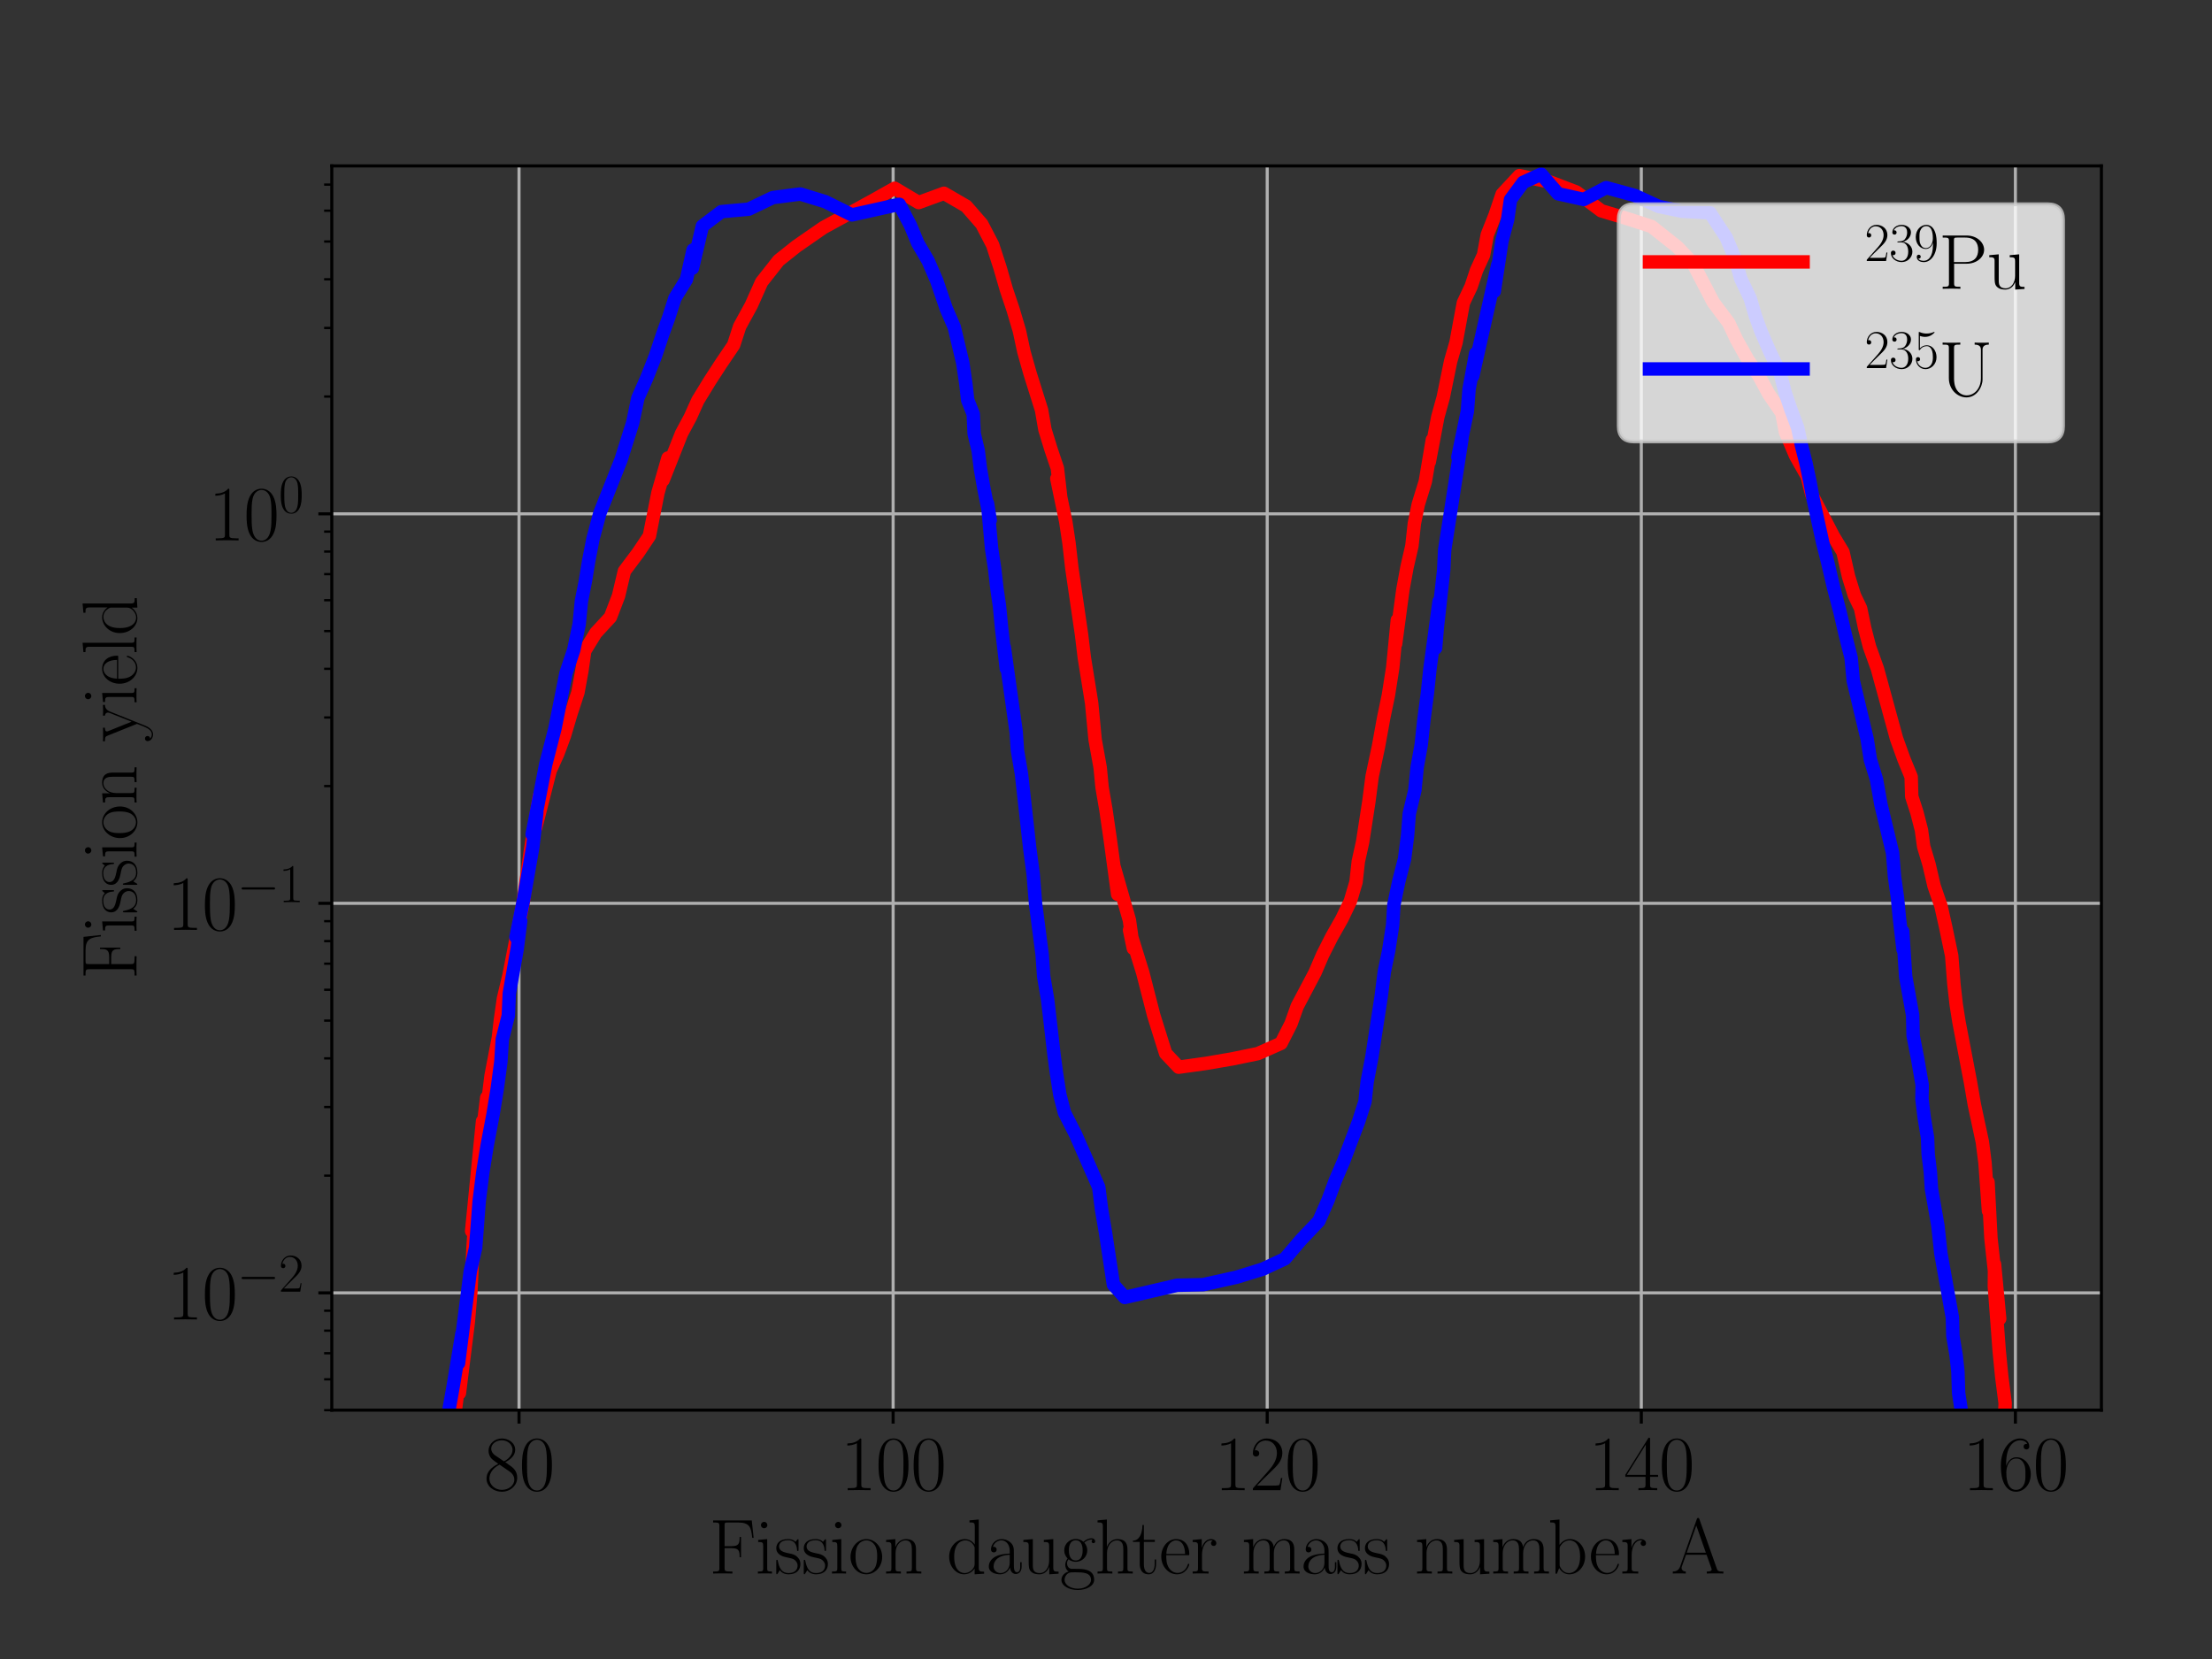 <?xml version="1.0" encoding="utf-8" standalone="no"?>
<!DOCTYPE svg PUBLIC "-//W3C//DTD SVG 1.1//EN"
  "http://www.w3.org/Graphics/SVG/1.1/DTD/svg11.dtd">
<svg xmlns:xlink="http://www.w3.org/1999/xlink" width="576pt" height="432pt" viewBox="0 0 576 432" xmlns="http://www.w3.org/2000/svg" version="1.1">
 <rect x="0" y="0" width="576" height="432" fill="#333333" stroke="none"/>
 <defs>
  <style type="text/css">*{stroke-linejoin: round; stroke-linecap: butt}</style>
 </defs>
 <g id="figure_1">
  <g id="patch_1">
   <path d="M 0 432 
L 576 432 
L 576 0 
L 0 0 
L 0 432 
z
" style="fill: none"/>
  </g>
  <g id="axes_1">
   <g id="patch_2">
    <path d="M 86.4 367.2 
L 547.2 367.2 
L 547.2 43.2 
L 86.4 43.2 
L 86.4 367.2 
z
" style="fill: none"/>
   </g>
   <g id="matplotlib.axis_1">
    <g id="xtick_1">
     <g id="line2d_1">
      <path d="M 135.152 367.2 
L 135.152 43.2 
" clip-path="url(#p79536ee803)" style="fill: none; stroke: #b0b0b0; stroke-width: 0.8; stroke-linecap: square"/>
     </g>
     <g id="line2d_2">
      <defs>
       <path id="m612ee3c505" d="M 0 0 
L 0 3.5 
" style="stroke: #000000; stroke-width: 0.8"/>
      </defs>
      <g>
       <use xlink:href="#m612ee3c505" x="135.152" y="367.2" style="stroke: #000000; stroke-width: 0.8"/>
      </g>
     </g>
     <g id="text_1">
      <!-- $\mathdefault{80}$ -->
      <g transform="translate(126.014 388.037)scale(0.2 -0.2)">
       <defs>
        <path id="CMR17-38" d="M 1741 2289 
C 2144 2494 2554 2803 2554 3298 
C 2554 3884 1990 4224 1472 4224 
C 890 4224 378 3800 378 3215 
C 378 3054 416 2777 666 2533 
C 730 2469 998 2276 1171 2154 
C 883 2006 211 1652 211 945 
C 211 282 838 -128 1459 -128 
C 2144 -128 2720 366 2720 1022 
C 2720 1607 2330 1877 2074 2051 
L 1741 2289 
z
M 902 2855 
C 851 2887 595 3086 595 3388 
C 595 3781 998 4076 1459 4076 
C 1965 4076 2336 3716 2336 3298 
C 2336 2700 1670 2359 1638 2359 
C 1632 2359 1626 2359 1574 2398 
L 902 2855 
z
M 2080 1536 
C 2176 1466 2483 1253 2483 861 
C 2483 385 2010 25 1472 25 
C 890 25 448 443 448 951 
C 448 1459 838 1884 1280 2083 
L 2080 1536 
z
" transform="scale(0.016)"/>
        <path id="CMR17-30" d="M 2688 2038 
C 2688 2430 2682 3099 2413 3613 
C 2176 4063 1798 4224 1466 4224 
C 1158 4224 768 4082 525 3620 
C 269 3137 243 2539 243 2038 
C 243 1671 250 1112 448 623 
C 723 -39 1216 -128 1466 -128 
C 1760 -128 2208 -7 2470 604 
C 2662 1048 2688 1568 2688 2038 
z
M 1466 -26 
C 1056 -26 813 328 723 816 
C 653 1196 653 1749 653 2109 
C 653 2604 653 3015 736 3407 
C 858 3954 1216 4121 1466 4121 
C 1728 4121 2067 3947 2189 3420 
C 2272 3054 2278 2623 2278 2109 
C 2278 1691 2278 1176 2202 797 
C 2067 96 1690 -26 1466 -26 
z
" transform="scale(0.016)"/>
       </defs>
       <use xlink:href="#CMR17-38" transform="scale(0.996)"/>
       <use xlink:href="#CMR17-30" transform="translate(45.69 0)scale(0.996)"/>
      </g>
     </g>
    </g>
    <g id="xtick_2">
     <g id="line2d_3">
      <path d="M 232.566 367.2 
L 232.566 43.2 
" clip-path="url(#p79536ee803)" style="fill: none; stroke: #b0b0b0; stroke-width: 0.8; stroke-linecap: square"/>
     </g>
     <g id="line2d_4">
      <g>
       <use xlink:href="#m612ee3c505" x="232.566" y="367.2" style="stroke: #000000; stroke-width: 0.8"/>
      </g>
     </g>
     <g id="text_2">
      <!-- $\mathdefault{100}$ -->
      <g transform="translate(218.859 388.037)scale(0.2 -0.2)">
       <defs>
        <path id="CMR17-31" d="M 1702 4083 
C 1702 4217 1696 4224 1606 4224 
C 1357 3927 979 3833 621 3820 
C 602 3820 570 3820 563 3808 
C 557 3795 557 3782 557 3648 
C 755 3648 1088 3686 1344 3839 
L 1344 467 
C 1344 243 1331 166 781 166 
L 589 166 
L 589 0 
C 896 6 1216 12 1523 12 
C 1830 12 2150 6 2458 0 
L 2458 166 
L 2266 166 
C 1715 166 1702 236 1702 467 
L 1702 4083 
z
" transform="scale(0.016)"/>
       </defs>
       <use xlink:href="#CMR17-31" transform="scale(0.996)"/>
       <use xlink:href="#CMR17-30" transform="translate(45.69 0)scale(0.996)"/>
       <use xlink:href="#CMR17-30" transform="translate(91.381 0)scale(0.996)"/>
      </g>
     </g>
    </g>
    <g id="xtick_3">
     <g id="line2d_5">
      <path d="M 329.98 367.2 
L 329.98 43.2 
" clip-path="url(#p79536ee803)" style="fill: none; stroke: #b0b0b0; stroke-width: 0.8; stroke-linecap: square"/>
     </g>
     <g id="line2d_6">
      <g>
       <use xlink:href="#m612ee3c505" x="329.98" y="367.2" style="stroke: #000000; stroke-width: 0.8"/>
      </g>
     </g>
     <g id="text_3">
      <!-- $\mathdefault{120}$ -->
      <g transform="translate(316.273 388.037)scale(0.2 -0.2)">
       <defs>
        <path id="CMR17-32" d="M 2669 990 
L 2554 990 
C 2490 537 2438 460 2413 422 
C 2381 371 1920 371 1830 371 
L 602 371 
C 832 620 1280 1073 1824 1596 
C 2214 1966 2669 2400 2669 3033 
C 2669 3788 2067 4224 1395 4224 
C 691 4224 262 3603 262 3027 
C 262 2777 448 2745 525 2745 
C 589 2745 781 2783 781 3007 
C 781 3206 614 3264 525 3264 
C 486 3264 448 3257 422 3244 
C 544 3788 915 4057 1306 4057 
C 1862 4057 2227 3616 2227 3033 
C 2227 2477 1901 1998 1536 1583 
L 262 147 
L 262 0 
L 2515 0 
L 2669 990 
z
" transform="scale(0.016)"/>
       </defs>
       <use xlink:href="#CMR17-31" transform="scale(0.996)"/>
       <use xlink:href="#CMR17-32" transform="translate(45.69 0)scale(0.996)"/>
       <use xlink:href="#CMR17-30" transform="translate(91.381 0)scale(0.996)"/>
      </g>
     </g>
    </g>
    <g id="xtick_4">
     <g id="line2d_7">
      <path d="M 427.394 367.2 
L 427.394 43.2 
" clip-path="url(#p79536ee803)" style="fill: none; stroke: #b0b0b0; stroke-width: 0.8; stroke-linecap: square"/>
     </g>
     <g id="line2d_8">
      <g>
       <use xlink:href="#m612ee3c505" x="427.394" y="367.2" style="stroke: #000000; stroke-width: 0.8"/>
      </g>
     </g>
     <g id="text_4">
      <!-- $\mathdefault{140}$ -->
      <g transform="translate(413.687 388.037)scale(0.2 -0.2)">
       <defs>
        <path id="CMR17-34" d="M 2150 4147 
C 2150 4281 2144 4288 2029 4288 
L 128 1254 
L 128 1088 
L 1779 1088 
L 1779 460 
C 1779 230 1766 166 1318 166 
L 1197 166 
L 1197 0 
C 1402 12 1747 12 1965 12 
C 2182 12 2528 12 2733 0 
L 2733 166 
L 2611 166 
C 2163 166 2150 230 2150 460 
L 2150 1088 
L 2803 1088 
L 2803 1254 
L 2150 1254 
L 2150 4147 
z
M 1798 3723 
L 1798 1254 
L 256 1254 
L 1798 3723 
z
" transform="scale(0.016)"/>
       </defs>
       <use xlink:href="#CMR17-31" transform="scale(0.996)"/>
       <use xlink:href="#CMR17-34" transform="translate(45.69 0)scale(0.996)"/>
       <use xlink:href="#CMR17-30" transform="translate(91.381 0)scale(0.996)"/>
      </g>
     </g>
    </g>
    <g id="xtick_5">
     <g id="line2d_9">
      <path d="M 524.808 367.2 
L 524.808 43.2 
" clip-path="url(#p79536ee803)" style="fill: none; stroke: #b0b0b0; stroke-width: 0.8; stroke-linecap: square"/>
     </g>
     <g id="line2d_10">
      <g>
       <use xlink:href="#m612ee3c505" x="524.808" y="367.2" style="stroke: #000000; stroke-width: 0.8"/>
      </g>
     </g>
     <g id="text_5">
      <!-- $\mathdefault{160}$ -->
      <g transform="translate(511.101 388.037)scale(0.2 -0.2)">
       <defs>
        <path id="CMR17-36" d="M 678 2198 
C 678 3712 1395 4076 1811 4076 
C 1946 4076 2272 4049 2400 3782 
C 2298 3782 2106 3782 2106 3558 
C 2106 3385 2246 3328 2336 3328 
C 2394 3328 2566 3353 2566 3571 
C 2566 3987 2246 4224 1805 4224 
C 1043 4224 243 3411 243 2011 
C 243 257 966 -128 1478 -128 
C 2099 -128 2688 431 2688 1295 
C 2688 2101 2170 2688 1517 2688 
C 1126 2688 838 2430 678 1979 
L 678 2198 
z
M 1478 25 
C 691 25 691 1212 691 1450 
C 691 1914 909 2585 1504 2585 
C 1613 2585 1926 2585 2138 2140 
C 2253 1889 2253 1624 2253 1302 
C 2253 954 2253 696 2118 438 
C 1978 173 1773 25 1478 25 
z
" transform="scale(0.016)"/>
       </defs>
       <use xlink:href="#CMR17-31" transform="scale(0.996)"/>
       <use xlink:href="#CMR17-36" transform="translate(45.69 0)scale(0.996)"/>
       <use xlink:href="#CMR17-30" transform="translate(91.381 0)scale(0.996)"/>
      </g>
     </g>
    </g>
    <g id="text_6">
     <!-- $\mathrm{Fission\ daughter\ mass\ number\ A}$ -->
     <g transform="translate(184.66 409.75)scale(0.2 -0.2)">
      <defs>
       <path id="CMR17-46" d="M 3482 4339 
L 326 4339 
L 326 4172 
C 768 4172 838 4172 838 3883 
L 838 450 
C 838 166 768 166 326 166 
L 326 0 
C 512 12 870 12 1069 12 
C 1331 12 1638 12 1901 0 
L 1901 166 
L 1760 166 
C 1274 166 1261 229 1261 456 
L 1261 2073 
L 1837 2073 
C 2432 2073 2490 1865 2490 1334 
L 2605 1334 
L 2605 2991 
L 2490 2991 
C 2490 2451 2432 2240 1837 2240 
L 1261 2240 
L 1261 3922 
C 1261 4140 1274 4172 1530 4172 
L 2355 4172 
C 3322 4172 3430 3774 3520 2920 
L 3635 2920 
L 3482 4339 
z
" transform="scale(0.016)"/>
       <path id="CMR17-69" d="M 992 3961 
C 992 4102 877 4224 730 4224 
C 589 4224 467 4108 467 3961 
C 467 3820 582 3699 730 3699 
C 870 3699 992 3814 992 3961 
z
M 243 2745 
L 243 2579 
C 602 2579 653 2540 653 2231 
L 653 443 
C 653 198 627 166 218 166 
L 218 0 
C 371 12 646 12 806 12 
C 960 12 1222 12 1370 0 
L 1370 166 
C 992 166 979 205 979 436 
L 979 2816 
L 243 2745 
z
" transform="scale(0.016)"/>
       <path id="CMR17-73" d="M 1978 2688 
C 1978 2803 1971 2809 1933 2809 
C 1907 2809 1901 2803 1824 2707 
C 1805 2681 1747 2617 1728 2592 
C 1523 2809 1235 2816 1126 2816 
C 416 2816 160 2444 160 2073 
C 160 1497 813 1363 998 1324 
C 1402 1241 1542 1216 1677 1100 
C 1760 1024 1901 883 1901 652 
C 1901 384 1747 38 1158 38 
C 602 38 403 460 288 1024 
C 269 1113 269 1120 218 1120 
C 166 1120 160 1113 160 985 
L 160 64 
C 160 -52 166 -58 205 -58 
C 237 -58 243 -52 275 0 
C 314 57 410 211 448 275 
C 576 102 800 -64 1158 -64 
C 1792 -64 2131 281 2131 780 
C 2131 1107 1958 1280 1875 1356 
C 1683 1555 1459 1600 1190 1651 
C 838 1728 390 1817 390 2208 
C 390 2374 480 2726 1126 2726 
C 1811 2726 1850 2086 1862 1881 
C 1869 1849 1901 1843 1920 1843 
C 1978 1843 1978 1862 1978 1971 
L 1978 2688 
z
" transform="scale(0.016)"/>
       <path id="CMR17-6f" d="M 2758 1356 
C 2758 2176 2163 2816 1466 2816 
C 768 2816 173 2176 173 1356 
C 173 550 768 -64 1466 -64 
C 2163 -64 2758 550 2758 1356 
z
M 1466 51 
C 1165 51 909 230 762 480 
C 602 768 582 1126 582 1408 
C 582 1676 595 2009 762 2297 
C 890 2508 1139 2713 1466 2713 
C 1754 2713 1997 2553 2150 2329 
C 2349 2028 2349 1606 2349 1408 
C 2349 1158 2336 774 2163 467 
C 1984 172 1709 51 1466 51 
z
" transform="scale(0.016)"/>
       <path id="CMR17-6e" d="M 2656 1954 
C 2656 2282 2592 2816 1837 2816 
C 1331 2816 1069 2424 973 2166 
L 966 2166 
L 966 2816 
L 211 2745 
L 211 2578 
C 589 2578 646 2540 646 2231 
L 646 443 
C 646 198 621 166 211 166 
L 211 0 
C 365 12 646 12 813 12 
C 979 12 1267 12 1421 0 
L 1421 166 
C 1011 166 986 192 986 443 
L 986 1678 
C 986 2269 1344 2713 1792 2713 
C 2266 2713 2317 2289 2317 1980 
L 2317 443 
C 2317 198 2291 166 1882 166 
L 1882 0 
C 2035 12 2317 12 2483 12 
C 2650 12 2938 12 3091 0 
L 3091 166 
C 2682 166 2656 192 2656 443 
L 2656 1954 
z
" transform="scale(0.016)"/>
       <path id="CMR17-64" d="M 1869 4345 
L 1869 4179 
C 2246 4179 2304 4141 2304 3843 
L 2304 2371 
C 2278 2403 2016 2816 1498 2816 
C 845 2816 211 2228 211 1376 
C 211 529 806 -64 1434 -64 
C 1978 -64 2259 361 2291 406 
L 2291 -64 
L 3066 -13 
L 3066 154 
C 2688 154 2630 193 2630 503 
L 2630 4416 
L 1869 4345 
z
M 2291 762 
C 2291 568 2176 393 2029 264 
C 1811 70 1594 38 1472 38 
C 1286 38 621 135 621 1369 
C 621 2636 1363 2713 1530 2713 
C 1824 2713 2061 2545 2208 2313 
C 2291 2177 2291 2157 2291 2041 
L 2291 762 
z
" transform="scale(0.016)"/>
       <path id="CMR17-61" d="M 2304 1656 
C 2304 2048 2304 2275 2035 2534 
C 1798 2751 1523 2816 1306 2816 
C 800 2816 435 2408 435 1977 
C 435 1740 627 1728 666 1728 
C 749 1728 896 1779 896 1958 
C 896 2118 774 2188 666 2188 
C 640 2188 608 2182 589 2176 
C 723 2594 1069 2713 1293 2713 
C 1613 2713 1965 2421 1965 1875 
L 1965 1632 
C 1587 1619 1133 1568 774 1373 
C 371 1147 256 822 256 576 
C 256 77 832 -64 1171 -64 
C 1523 -64 1850 135 1990 505 
C 2003 219 2182 -39 2464 -39 
C 2598 -39 2938 51 2938 563 
L 2938 926 
L 2822 926 
L 2822 557 
C 2822 161 2650 109 2566 109 
C 2304 109 2304 446 2304 732 
L 2304 1656 
z
M 1965 887 
C 1965 323 1568 38 1216 38 
C 896 38 646 278 646 576 
C 646 771 730 1114 1101 1322 
C 1408 1497 1760 1523 1965 1536 
L 1965 887 
z
" transform="scale(0.016)"/>
       <path id="CMR17-75" d="M 1882 2745 
L 1882 2579 
C 2259 2579 2317 2540 2317 2229 
L 2317 1053 
C 2317 510 2029 38 1555 38 
C 1030 38 986 355 986 691 
L 986 2816 
L 211 2745 
L 211 2579 
C 467 2579 640 2579 646 2320 
L 646 1079 
C 646 646 646 368 813 187 
C 896 103 1056 -64 1517 -64 
C 2061 -64 2272 400 2323 536 
L 2330 536 
L 2330 -64 
L 3091 -13 
L 3091 154 
C 2714 154 2656 193 2656 503 
L 2656 2816 
L 1882 2745 
z
" transform="scale(0.016)"/>
       <path id="CMR17-67" d="M 710 1165 
C 832 1068 1043 960 1299 960 
C 1805 960 2240 1359 2240 1895 
C 2240 2063 2189 2321 1997 2521 
C 2176 2713 2438 2777 2586 2777 
C 2611 2777 2650 2777 2682 2758 
C 2656 2751 2598 2726 2598 2623 
C 2598 2540 2656 2483 2739 2483 
C 2835 2483 2886 2547 2886 2630 
C 2886 2751 2790 2880 2586 2880 
C 2330 2880 2106 2758 1926 2591 
C 1734 2764 1504 2828 1299 2828 
C 794 2828 358 2431 358 1895 
C 358 1527 570 1294 634 1230 
C 442 1004 442 742 442 710 
C 442 544 506 300 723 166 
C 390 82 128 -184 128 -517 
C 128 -996 736 -1344 1466 -1344 
C 2170 -1344 2803 -1009 2803 -510 
C 2803 384 1856 384 1363 384 
C 1216 384 954 384 922 390 
C 723 422 589 601 589 825 
C 589 883 589 1024 710 1165 
z
M 1299 1068 
C 736 1068 736 1766 736 1895 
C 736 2024 736 2719 1299 2719 
C 1862 2719 1862 2024 1862 1895 
C 1862 1766 1862 1068 1299 1068 
z
M 1466 -1236 
C 826 -1236 384 -883 384 -517 
C 384 -311 493 -118 634 -11 
C 794 102 858 102 1293 102 
C 1818 102 2547 102 2547 -517 
C 2547 -883 2106 -1236 1466 -1236 
z
" transform="scale(0.016)"/>
       <path id="CMR17-68" d="M 2656 1954 
C 2656 2282 2592 2816 1837 2816 
C 1312 2816 1056 2392 979 2179 
L 973 2179 
L 973 4416 
L 211 4345 
L 211 4179 
C 589 4179 646 4141 646 3843 
L 646 443 
C 646 198 621 166 211 166 
L 211 0 
C 365 12 646 12 813 12 
C 979 12 1267 12 1421 0 
L 1421 166 
C 1011 166 986 192 986 443 
L 986 1678 
C 986 2269 1344 2713 1792 2713 
C 2266 2713 2317 2289 2317 1980 
L 2317 443 
C 2317 198 2291 166 1882 166 
L 1882 0 
C 2035 12 2317 12 2483 12 
C 2650 12 2938 12 3091 0 
L 3091 166 
C 2682 166 2656 192 2656 443 
L 2656 1954 
z
" transform="scale(0.016)"/>
       <path id="CMR17-74" d="M 966 2585 
L 1862 2585 
L 1862 2752 
L 966 2752 
L 966 3968 
L 851 3968 
C 838 3292 614 2700 70 2687 
L 70 2585 
L 627 2585 
L 627 778 
C 627 655 627 -64 1370 -64 
C 1747 -64 1965 308 1965 784 
L 1965 1151 
L 1850 1151 
L 1850 790 
C 1850 347 1677 51 1408 51 
C 1222 51 966 179 966 765 
L 966 2585 
z
" transform="scale(0.016)"/>
       <path id="CMR17-65" d="M 2438 1503 
C 2464 1529 2464 1542 2464 1606 
C 2464 2251 2118 2816 1389 2816 
C 710 2816 173 2175 173 1394 
C 173 554 781 -64 1459 -64 
C 2176 -64 2458 619 2458 755 
C 2458 800 2419 800 2406 800 
C 2362 800 2355 787 2330 709 
C 2189 270 1837 51 1504 51 
C 1229 51 954 206 781 490 
C 582 819 582 1200 582 1503 
L 2438 1503 
z
M 589 1600 
C 634 2511 1126 2713 1382 2713 
C 1818 2713 2112 2308 2118 1600 
L 589 1600 
z
" transform="scale(0.016)"/>
       <path id="CMR17-72" d="M 960 1517 
C 960 2134 1222 2713 1702 2713 
C 1747 2713 1792 2707 1837 2687 
C 1837 2687 1696 2642 1696 2475 
C 1696 2321 1818 2257 1914 2257 
C 1990 2257 2131 2302 2131 2482 
C 2131 2687 1926 2816 1709 2816 
C 1222 2816 1011 2340 947 2115 
L 941 2115 
L 941 2816 
L 198 2745 
L 198 2578 
C 576 2578 634 2540 634 2231 
L 634 443 
C 634 198 608 166 198 166 
L 198 0 
C 352 12 646 12 813 12 
C 998 12 1325 12 1498 0 
L 1498 166 
C 1037 166 960 166 960 455 
L 960 1517 
z
" transform="scale(0.016)"/>
       <path id="CMR17-6d" d="M 4326 1954 
C 4326 2276 4269 2816 3507 2816 
C 3072 2816 2771 2520 2656 2173 
L 2650 2173 
C 2573 2700 2195 2816 1837 2816 
C 1331 2816 1069 2424 973 2166 
L 966 2166 
L 966 2816 
L 211 2745 
L 211 2578 
C 589 2578 646 2540 646 2231 
L 646 443 
C 646 198 621 166 211 166 
L 211 0 
C 365 12 646 12 813 12 
C 979 12 1267 12 1421 0 
L 1421 166 
C 1011 166 986 192 986 443 
L 986 1678 
C 986 2269 1344 2713 1792 2713 
C 2266 2713 2317 2289 2317 1980 
L 2317 443 
C 2317 198 2291 166 1882 166 
L 1882 0 
C 2035 12 2317 12 2483 12 
C 2650 12 2938 12 3091 0 
L 3091 166 
C 2682 166 2656 192 2656 443 
L 2656 1678 
C 2656 2269 3014 2713 3462 2713 
C 3936 2713 3987 2289 3987 1980 
L 3987 443 
C 3987 198 3962 166 3552 166 
L 3552 0 
C 3706 12 3987 12 4154 12 
C 4320 12 4608 12 4762 0 
L 4762 166 
C 4352 166 4326 192 4326 443 
L 4326 1954 
z
" transform="scale(0.016)"/>
       <path id="CMR17-62" d="M 960 4416 
L 198 4345 
L 198 4179 
C 576 4179 634 4141 634 3843 
L 634 -13 
L 749 -13 
L 934 445 
C 1120 141 1395 -64 1766 -64 
C 2406 -64 3053 503 3053 1382 
C 3053 2209 2477 2816 1830 2816 
C 1434 2816 1152 2603 960 2351 
L 960 4416 
z
M 973 2022 
C 973 2138 973 2157 1062 2293 
C 1312 2681 1670 2713 1792 2713 
C 1984 2713 2643 2610 2643 1388 
C 2643 109 1888 38 1734 38 
C 1536 38 1248 115 1043 490 
C 973 613 973 626 973 742 
L 973 2022 
z
" transform="scale(0.016)"/>
       <path id="CMR17-41" d="M 2323 4441 
C 2291 4524 2278 4544 2214 4544 
C 2150 4544 2138 4524 2106 4441 
L 749 580 
C 627 236 371 166 147 166 
L 147 0 
C 262 12 518 12 640 12 
C 800 12 1056 12 1210 0 
L 1210 166 
C 909 179 864 382 864 459 
C 864 516 877 548 890 586 
L 1229 1536 
L 2906 1536 
L 3290 453 
C 3322 376 3322 363 3322 338 
C 3322 166 3046 166 2925 166 
L 2925 0 
C 3110 12 3443 12 3642 12 
C 3808 12 4128 12 4282 0 
L 4282 166 
C 3942 166 3827 166 3744 402 
L 2323 4441 
z
M 2067 3924 
L 2848 1702 
L 1286 1702 
L 2067 3924 
z
" transform="scale(0.016)"/>
      </defs>
      <use xlink:href="#CMR17-46" transform="scale(0.996)"/>
      <use xlink:href="#CMR17-69" transform="translate(59.984 0)scale(0.996)"/>
      <use xlink:href="#CMR17-73" transform="translate(84.855 0)scale(0.996)"/>
      <use xlink:href="#CMR17-73" transform="translate(120.656 0)scale(0.996)"/>
      <use xlink:href="#CMR17-69" transform="translate(156.458 0)scale(0.996)"/>
      <use xlink:href="#CMR17-6f" transform="translate(181.329 0)scale(0.996)"/>
      <use xlink:href="#CMR17-6e" transform="translate(227.019 0)scale(0.996)"/>
      <use xlink:href="#CMR17-64" transform="translate(309.144 0)scale(0.996)"/>
      <use xlink:href="#CMR17-61" transform="translate(360.039 0)scale(0.996)"/>
      <use xlink:href="#CMR17-75" transform="translate(405.729 0)scale(0.996)"/>
      <use xlink:href="#CMR17-67" transform="translate(456.625 0)scale(0.996)"/>
      <use xlink:href="#CMR17-68" transform="translate(502.315 0)scale(0.996)"/>
      <use xlink:href="#CMR17-74" transform="translate(550.608 0)scale(0.996)"/>
      <use xlink:href="#CMR17-65" transform="translate(585.889 0)scale(0.996)"/>
      <use xlink:href="#CMR17-72" transform="translate(626.375 0)scale(0.996)"/>
      <use xlink:href="#CMR17-6d" transform="translate(692.885 0)scale(0.996)"/>
      <use xlink:href="#CMR17-61" transform="translate(769.804 0)scale(0.996)"/>
      <use xlink:href="#CMR17-73" transform="translate(815.495 0)scale(0.996)"/>
      <use xlink:href="#CMR17-73" transform="translate(851.296 0)scale(0.996)"/>
      <use xlink:href="#CMR17-6e" transform="translate(918.326 0)scale(0.996)"/>
      <use xlink:href="#CMR17-75" transform="translate(966.619 0)scale(0.996)"/>
      <use xlink:href="#CMR17-6d" transform="translate(1017.515 0)scale(0.996)"/>
      <use xlink:href="#CMR17-62" transform="translate(1091.832 0)scale(0.996)"/>
      <use xlink:href="#CMR17-65" transform="translate(1145.33 0)scale(0.996)"/>
      <use xlink:href="#CMR17-72" transform="translate(1185.815 0)scale(0.996)"/>
      <use xlink:href="#CMR17-41" transform="translate(1252.325 0)scale(0.996)"/>
     </g>
    </g>
   </g>
   <g id="matplotlib.axis_2">
    <g id="ytick_1">
     <g id="line2d_11">
      <path d="M 86.4 336.665 
L 547.2 336.665 
" clip-path="url(#p79536ee803)" style="fill: none; stroke: #b0b0b0; stroke-width: 0.8; stroke-linecap: square"/>
     </g>
     <g id="line2d_12">
      <defs>
       <path id="mda369fcc8f" d="M 0 0 
L -3.5 0 
" style="stroke: #000000; stroke-width: 0.8"/>
      </defs>
      <g>
       <use xlink:href="#mda369fcc8f" x="86.4" y="336.665" style="stroke: #000000; stroke-width: 0.8"/>
      </g>
     </g>
     <g id="text_7">
      <!-- $\mathdefault{10^{-2}}$ -->
      <g transform="translate(43.447 343.584)scale(0.2 -0.2)">
       <defs>
        <path id="CMSY10-0" d="M 4218 1472 
C 4326 1472 4442 1472 4442 1600 
C 4442 1728 4326 1728 4218 1728 
L 755 1728 
C 646 1728 531 1728 531 1600 
C 531 1472 646 1472 755 1472 
L 4218 1472 
z
" transform="scale(0.016)"/>
       </defs>
       <use xlink:href="#CMR17-31" transform="scale(0.996)"/>
       <use xlink:href="#CMR17-30" transform="translate(45.69 0)scale(0.996)"/>
       <use xlink:href="#CMSY10-0" transform="translate(91.381 36.154)scale(0.697)"/>
       <use xlink:href="#CMR17-32" transform="translate(145.622 36.154)scale(0.697)"/>
      </g>
     </g>
    </g>
    <g id="ytick_2">
     <g id="line2d_13">
      <path d="M 86.4 235.23 
L 547.2 235.23 
" clip-path="url(#p79536ee803)" style="fill: none; stroke: #b0b0b0; stroke-width: 0.8; stroke-linecap: square"/>
     </g>
     <g id="line2d_14">
      <g>
       <use xlink:href="#mda369fcc8f" x="86.4" y="235.23" style="stroke: #000000; stroke-width: 0.8"/>
      </g>
     </g>
     <g id="text_8">
      <!-- $\mathdefault{10^{-1}}$ -->
      <g transform="translate(43.447 242.149)scale(0.2 -0.2)">
       <use xlink:href="#CMR17-31" transform="scale(0.996)"/>
       <use xlink:href="#CMR17-30" transform="translate(45.69 0)scale(0.996)"/>
       <use xlink:href="#CMSY10-0" transform="translate(91.381 36.154)scale(0.697)"/>
       <use xlink:href="#CMR17-31" transform="translate(145.622 36.154)scale(0.697)"/>
      </g>
     </g>
    </g>
    <g id="ytick_3">
     <g id="line2d_15">
      <path d="M 86.4 133.795 
L 547.2 133.795 
" clip-path="url(#p79536ee803)" style="fill: none; stroke: #b0b0b0; stroke-width: 0.8; stroke-linecap: square"/>
     </g>
     <g id="line2d_16">
      <g>
       <use xlink:href="#mda369fcc8f" x="86.4" y="133.795" style="stroke: #000000; stroke-width: 0.8"/>
      </g>
     </g>
     <g id="text_9">
      <!-- $\mathdefault{10^{0}}$ -->
      <g transform="translate(54.295 140.714)scale(0.2 -0.2)">
       <use xlink:href="#CMR17-31" transform="scale(0.996)"/>
       <use xlink:href="#CMR17-30" transform="translate(45.69 0)scale(0.996)"/>
       <use xlink:href="#CMR17-30" transform="translate(91.381 36.154)scale(0.697)"/>
      </g>
     </g>
    </g>
    <g id="ytick_4">
     <g id="line2d_17">
      <defs>
       <path id="m22cf7bed01" d="M 0 0 
L -2 0 
" style="stroke: #000000; stroke-width: 0.6"/>
      </defs>
      <g>
       <use xlink:href="#m22cf7bed01" x="86.4" y="367.2" style="stroke: #000000; stroke-width: 0.6"/>
      </g>
     </g>
    </g>
    <g id="ytick_5">
     <g id="line2d_18">
      <g>
       <use xlink:href="#m22cf7bed01" x="86.4" y="359.168" style="stroke: #000000; stroke-width: 0.6"/>
      </g>
     </g>
    </g>
    <g id="ytick_6">
     <g id="line2d_19">
      <g>
       <use xlink:href="#m22cf7bed01" x="86.4" y="352.378" style="stroke: #000000; stroke-width: 0.6"/>
      </g>
     </g>
    </g>
    <g id="ytick_7">
     <g id="line2d_20">
      <g>
       <use xlink:href="#m22cf7bed01" x="86.4" y="346.495" style="stroke: #000000; stroke-width: 0.6"/>
      </g>
     </g>
    </g>
    <g id="ytick_8">
     <g id="line2d_21">
      <g>
       <use xlink:href="#m22cf7bed01" x="86.4" y="341.306" style="stroke: #000000; stroke-width: 0.6"/>
      </g>
     </g>
    </g>
    <g id="ytick_9">
     <g id="line2d_22">
      <g>
       <use xlink:href="#m22cf7bed01" x="86.4" y="306.13" style="stroke: #000000; stroke-width: 0.6"/>
      </g>
     </g>
    </g>
    <g id="ytick_10">
     <g id="line2d_23">
      <g>
       <use xlink:href="#m22cf7bed01" x="86.4" y="288.268" style="stroke: #000000; stroke-width: 0.6"/>
      </g>
     </g>
    </g>
    <g id="ytick_11">
     <g id="line2d_24">
      <g>
       <use xlink:href="#m22cf7bed01" x="86.4" y="275.595" style="stroke: #000000; stroke-width: 0.6"/>
      </g>
     </g>
    </g>
    <g id="ytick_12">
     <g id="line2d_25">
      <g>
       <use xlink:href="#m22cf7bed01" x="86.4" y="265.765" style="stroke: #000000; stroke-width: 0.6"/>
      </g>
     </g>
    </g>
    <g id="ytick_13">
     <g id="line2d_26">
      <g>
       <use xlink:href="#m22cf7bed01" x="86.4" y="257.733" style="stroke: #000000; stroke-width: 0.6"/>
      </g>
     </g>
    </g>
    <g id="ytick_14">
     <g id="line2d_27">
      <g>
       <use xlink:href="#m22cf7bed01" x="86.4" y="250.943" style="stroke: #000000; stroke-width: 0.6"/>
      </g>
     </g>
    </g>
    <g id="ytick_15">
     <g id="line2d_28">
      <g>
       <use xlink:href="#m22cf7bed01" x="86.4" y="245.06" style="stroke: #000000; stroke-width: 0.6"/>
      </g>
     </g>
    </g>
    <g id="ytick_16">
     <g id="line2d_29">
      <g>
       <use xlink:href="#m22cf7bed01" x="86.4" y="239.872" style="stroke: #000000; stroke-width: 0.6"/>
      </g>
     </g>
    </g>
    <g id="ytick_17">
     <g id="line2d_30">
      <g>
       <use xlink:href="#m22cf7bed01" x="86.4" y="204.695" style="stroke: #000000; stroke-width: 0.6"/>
      </g>
     </g>
    </g>
    <g id="ytick_18">
     <g id="line2d_31">
      <g>
       <use xlink:href="#m22cf7bed01" x="86.4" y="186.833" style="stroke: #000000; stroke-width: 0.6"/>
      </g>
     </g>
    </g>
    <g id="ytick_19">
     <g id="line2d_32">
      <g>
       <use xlink:href="#m22cf7bed01" x="86.4" y="174.16" style="stroke: #000000; stroke-width: 0.6"/>
      </g>
     </g>
    </g>
    <g id="ytick_20">
     <g id="line2d_33">
      <g>
       <use xlink:href="#m22cf7bed01" x="86.4" y="164.33" style="stroke: #000000; stroke-width: 0.6"/>
      </g>
     </g>
    </g>
    <g id="ytick_21">
     <g id="line2d_34">
      <g>
       <use xlink:href="#m22cf7bed01" x="86.4" y="156.298" style="stroke: #000000; stroke-width: 0.6"/>
      </g>
     </g>
    </g>
    <g id="ytick_22">
     <g id="line2d_35">
      <g>
       <use xlink:href="#m22cf7bed01" x="86.4" y="149.508" style="stroke: #000000; stroke-width: 0.6"/>
      </g>
     </g>
    </g>
    <g id="ytick_23">
     <g id="line2d_36">
      <g>
       <use xlink:href="#m22cf7bed01" x="86.4" y="143.625" style="stroke: #000000; stroke-width: 0.6"/>
      </g>
     </g>
    </g>
    <g id="ytick_24">
     <g id="line2d_37">
      <g>
       <use xlink:href="#m22cf7bed01" x="86.4" y="138.437" style="stroke: #000000; stroke-width: 0.6"/>
      </g>
     </g>
    </g>
    <g id="ytick_25">
     <g id="line2d_38">
      <g>
       <use xlink:href="#m22cf7bed01" x="86.4" y="103.26" style="stroke: #000000; stroke-width: 0.6"/>
      </g>
     </g>
    </g>
    <g id="ytick_26">
     <g id="line2d_39">
      <g>
       <use xlink:href="#m22cf7bed01" x="86.4" y="85.398" style="stroke: #000000; stroke-width: 0.6"/>
      </g>
     </g>
    </g>
    <g id="ytick_27">
     <g id="line2d_40">
      <g>
       <use xlink:href="#m22cf7bed01" x="86.4" y="72.725" style="stroke: #000000; stroke-width: 0.6"/>
      </g>
     </g>
    </g>
    <g id="ytick_28">
     <g id="line2d_41">
      <g>
       <use xlink:href="#m22cf7bed01" x="86.4" y="62.895" style="stroke: #000000; stroke-width: 0.6"/>
      </g>
     </g>
    </g>
    <g id="ytick_29">
     <g id="line2d_42">
      <g>
       <use xlink:href="#m22cf7bed01" x="86.4" y="54.863" style="stroke: #000000; stroke-width: 0.6"/>
      </g>
     </g>
    </g>
    <g id="ytick_30">
     <g id="line2d_43">
      <g>
       <use xlink:href="#m22cf7bed01" x="86.4" y="48.073" style="stroke: #000000; stroke-width: 0.6"/>
      </g>
     </g>
    </g>
    <g id="text_10">
     <!-- $\mathrm{Fission\ yield}$ -->
     <g transform="translate(35.572 255.056)rotate(-90)scale(0.2 -0.2)">
      <defs>
       <path id="CMR17-79" d="M 2496 2183 
C 2656 2579 2944 2585 3034 2585 
L 3034 2752 
C 2912 2745 2752 2739 2630 2739 
C 2496 2739 2285 2739 2157 2752 
L 2157 2585 
C 2400 2566 2406 2384 2406 2332 
C 2406 2268 2394 2235 2362 2158 
L 1664 409 
L 902 2300 
C 870 2378 870 2423 870 2430 
C 870 2572 1018 2585 1171 2585 
L 1171 2752 
C 1018 2739 742 2739 582 2739 
C 410 2739 205 2739 64 2752 
L 64 2585 
C 410 2585 448 2553 531 2345 
L 1485 -31 
C 1197 -795 1030 -1242 627 -1242 
C 557 -1242 397 -1223 282 -1106 
C 429 -1093 493 -1002 493 -892 
C 493 -782 416 -685 288 -685 
C 147 -685 77 -782 77 -899 
C 77 -1158 339 -1344 627 -1344 
C 998 -1344 1229 -983 1357 -659 
L 2496 2183 
z
" transform="scale(0.016)"/>
       <path id="CMR17-6c" d="M 979 4416 
L 218 4345 
L 218 4179 
C 595 4179 653 4141 653 3835 
L 653 439 
C 653 198 627 166 218 166 
L 218 0 
C 371 12 653 12 813 12 
C 979 12 1261 12 1414 0 
L 1414 166 
C 1005 166 979 191 979 439 
L 979 4416 
z
" transform="scale(0.016)"/>
      </defs>
      <use xlink:href="#CMR17-46" transform="scale(0.996)"/>
      <use xlink:href="#CMR17-69" transform="translate(59.984 0)scale(0.996)"/>
      <use xlink:href="#CMR17-73" transform="translate(84.855 0)scale(0.996)"/>
      <use xlink:href="#CMR17-73" transform="translate(120.656 0)scale(0.996)"/>
      <use xlink:href="#CMR17-69" transform="translate(156.458 0)scale(0.996)"/>
      <use xlink:href="#CMR17-6f" transform="translate(181.329 0)scale(0.996)"/>
      <use xlink:href="#CMR17-6e" transform="translate(227.019 0)scale(0.996)"/>
      <use xlink:href="#CMR17-79" transform="translate(309.144 0)scale(0.996)"/>
      <use xlink:href="#CMR17-69" transform="translate(357.437 0)scale(0.996)"/>
      <use xlink:href="#CMR17-65" transform="translate(382.308 0)scale(0.996)"/>
      <use xlink:href="#CMR17-6c" transform="translate(422.793 0)scale(0.996)"/>
      <use xlink:href="#CMR17-64" transform="translate(447.664 0)scale(0.996)"/>
     </g>
    </g>
   </g>
   <g id="line2d_44">
    <path d="M 107.457 433 
L 108.461 427.446 
L 109.745 422.308 
L 110.317 417.283 
L 111.181 411.408 
L 112.482 405.337 
L 113.397 398.378 
L 114.456 391.628 
L 115.402 386.5 
L 117.093 375.68 
L 118.277 369.594 
L 120.564 351.414 
L 119.63 362.762 
L 121.949 344.232 
L 122.602 336.515 
L 123.194 324.516 
L 123.797 315.7 
L 122.814 320.576 
L 125.658 291.935 
L 124.594 307.789 
L 124.98 300.285 
L 126.748 285.804 
L 125.859 296.507 
L 127.865 280.168 
L 129.779 270.17 
L 130.301 265.671 
L 131.101 260.02 
L 132.569 253.879 
L 136.253 234.866 
L 138.125 221.509 
L 140.434 207.363 
L 139.484 215.495 
L 143.271 200.621 
L 145.249 196.232 
L 146.965 191.614 
L 148.721 185.705 
L 150.497 180.292 
L 151.52 174.68 
L 152.269 169.483 
L 155.125 164.838 
L 158.948 160.696 
L 161.061 155.191 
L 162.601 148.703 
L 166.146 143.977 
L 169.105 139.55 
L 171.323 128.352 
L 173.944 119.259 
L 172.664 125.022 
L 177.468 112.892 
L 179.773 108.597 
L 181.705 104.298 
L 184.843 99.175 
L 187.701 94.772 
L 191.037 89.845 
L 192.609 85.009 
L 195.62 79.505 
L 198.324 73.45 
L 202.761 67.819 
L 207.389 64.133 
L 214.399 59.276 
L 227.242 52.245 
L 232.959 49.024 
L 239.219 52.744 
L 245.805 50.329 
L 251.604 53.691 
L 255.647 58.331 
L 258.472 63.761 
L 260.41 69.705 
L 262.051 75.386 
L 263.823 80.676 
L 265.447 86.16 
L 266.625 91.617 
L 268.171 97.072 
L 271.222 106.791 
L 272.091 111.833 
L 273.666 116.97 
L 275.337 121.915 
L 276.17 129.139 
L 275.195 124.635 
L 277.517 135.786 
L 278.358 141.336 
L 279.126 148.077 
L 281.623 165.167 
L 282.36 171.269 
L 284.258 183.036 
L 285.163 192.572 
L 286.486 199.911 
L 286.976 205.019 
L 287.979 210.848 
L 289.081 218.41 
L 291.039 232.876 
L 290.153 225.867 
L 294.094 239.623 
L 295.125 246.978 
L 294.13 242.189 
L 297.575 253.3 
L 300.432 264.402 
L 303.531 274.3 
L 306.925 277.895 
L 314.103 276.893 
L 320.835 275.739 
L 327.564 274.35 
L 333.587 271.675 
L 336.176 266.567 
L 337.79 262.045 
L 342.439 253.232 
L 344.397 248.669 
L 346.772 243.968 
L 349.432 239.266 
L 351.619 234.699 
L 353.108 229.682 
L 353.698 224.325 
L 354.819 219.285 
L 356.448 208.755 
L 357.296 202.175 
L 358.949 194.399 
L 360.313 186.895 
L 361.528 181.081 
L 362.66 173.891 
L 363.859 161.468 
L 363.42 167.638 
L 365.307 153.55 
L 366.386 147.679 
L 367.658 142.149 
L 368.3 136.285 
L 369.31 131.353 
L 371.154 125.376 
L 372.984 114.519 
L 372.189 120.258 
L 374.409 108.549 
L 375.818 103.464 
L 377.738 94.092 
L 379.154 89.161 
L 381.063 78.844 
L 383.082 74.59 
L 384.482 70.384 
L 386.316 66.382 
L 387.28 61.147 
L 389.294 56.064 
L 391.159 50.563 
L 395.642 45.742 
L 403.659 47.408 
L 410.497 50.02 
L 416.938 54.878 
L 423.798 56.95 
L 430.047 58.97 
L 436.761 64.292 
L 440.887 68.636 
L 446.13 78.712 
L 450.138 84.063 
L 452.243 88.531 
L 455.138 93.683 
L 458.042 97.919 
L 460.588 102.613 
L 463.984 107.571 
L 464.935 112.532 
L 467.576 118.696 
L 470.571 124.005 
L 471.785 128.806 
L 477.376 139.578 
L 479.91 143.77 
L 481.369 150.161 
L 482.894 155.082 
L 484.485 158.389 
L 485.554 163.53 
L 486.818 168.417 
L 488.869 174.132 
L 493.838 192.298 
L 495.785 197.705 
L 497.666 202.292 
L 497.806 207.384 
L 499.147 211.532 
L 500.342 216.152 
L 500.919 220.424 
L 502.306 225.042 
L 503.625 230.694 
L 505.411 235.879 
L 506.698 241.605 
L 508.218 248.883 
L 508.791 256.242 
L 509.391 261.564 
L 510.11 266.106 
L 513.105 281.769 
L 514.108 287.601 
L 516.207 297.382 
L 516.895 302.81 
L 517.791 315.307 
L 517.674 307.827 
L 518.438 322.444 
L 520.715 343.392 
L 519.373 329.203 
L 519.326 334.948 
L 520.59 351.78 
L 521.251 358.503 
L 522.141 365.42 
L 521.931 369.986 
L 523.322 375.544 
L 522.767 380.758 
L 523.117 385.032 
L 523.948 389.184 
L 524.75 405.539 
L 523.745 394.666 
L 524.334 398.678 
L 525.227 412.004 
L 526.255 421.484 
L 526.255 421.484 
" clip-path="url(#p79536ee803)" style="fill: none; stroke: #ff0000; stroke-width: 3.5; stroke-linecap: square"/>
   </g>
   <g id="line2d_45">
    <path d="M 110.116 433 
L 110.449 426.948 
L 111.65 419.446 
L 113.199 410.533 
L 112.358 415.288 
L 114.1 400.218 
L 113.491 405.205 
L 115.162 379.911 
L 115.027 393.083 
L 116.322 373.365 
L 116.996 366.655 
L 118.02 360.904 
L 120.285 347.274 
L 119.402 354.976 
L 122.453 331.074 
L 123.859 324.897 
L 124.771 312.844 
L 125.699 305.444 
L 126.849 298.318 
L 128.407 290.086 
L 129.475 283.546 
L 130.424 276.509 
L 130.801 270.634 
L 132.365 264.438 
L 132.621 258.701 
L 134.684 247.032 
L 135.59 239.833 
L 134.36 244.047 
L 136.464 233.612 
L 138.741 220.561 
L 139.775 211.616 
L 138.567 217.272 
L 142.094 199.09 
L 144.499 189.748 
L 147.384 175.285 
L 149.406 169.218 
L 150.812 162.543 
L 151.401 156.54 
L 152.448 151.253 
L 153.289 146.1 
L 154.421 140.273 
L 156.201 133.62 
L 161.714 119.734 
L 164.746 110.122 
L 166.099 103.672 
L 168.416 98.438 
L 170.674 92.696 
L 172.57 87.013 
L 174.159 82.617 
L 175.747 77.642 
L 178.743 72.784 
L 180.479 65.08 
L 180.306 69.843 
L 182.895 58.875 
L 187.85 55.111 
L 194.948 54.471 
L 201.253 51.447 
L 208.399 50.521 
L 214.908 52.519 
L 221.837 55.962 
L 234.18 53.207 
L 237.06 58.664 
L 238.996 63.339 
L 241.687 67.933 
L 243.934 73.14 
L 246.383 80.324 
L 248.481 85.163 
L 250.7 94.477 
L 251.526 100.073 
L 251.976 104.165 
L 253.432 107.823 
L 253.667 112.903 
L 254.726 117.368 
L 255.292 122.017 
L 256.215 127.27 
L 257.848 135.45 
L 257.153 131.08 
L 258.204 142.824 
L 258.997 148.004 
L 259.58 153.133 
L 260.263 157.832 
L 260.815 163.581 
L 262.039 174.1 
L 261.521 168.552 
L 264.613 190.627 
L 264.936 195.362 
L 265.992 201.568 
L 268.131 220.784 
L 269.038 227.626 
L 269.664 235.402 
L 271.372 248.538 
L 271.778 254.264 
L 272.805 260.326 
L 274.464 274.644 
L 275.07 279.211 
L 275.974 285.031 
L 277.181 289.723 
L 280.116 295.491 
L 286.112 309.156 
L 286.84 314.912 
L 287.873 320.963 
L 289.93 334.518 
L 292.89 337.85 
L 306.496 334.675 
L 313.291 334.523 
L 322.027 332.577 
L 328.822 330.474 
L 334.588 327.781 
L 338.691 322.942 
L 343.426 317.959 
L 345.809 312.548 
L 347.677 307.495 
L 349.854 302.418 
L 353.786 292.026 
L 355.443 286.868 
L 356.002 281.72 
L 357.246 275.19 
L 359.682 259.332 
L 360.467 253.081 
L 361.61 247.555 
L 362.649 240.827 
L 362.958 235.618 
L 364.263 229.422 
L 365.749 223.652 
L 366.532 217.541 
L 366.967 211.902 
L 368.432 205.77 
L 369.025 199.786 
L 370.077 193.965 
L 370.788 187.388 
L 371.694 180.496 
L 372.342 174.295 
L 374.734 156.581 
L 373.827 168.759 
L 374.283 163.315 
L 375.933 148.473 
L 376.184 143.243 
L 380.685 114.31 
L 379.622 119.044 
L 382.102 107.073 
L 382.534 101.383 
L 384.26 92.066 
L 383.505 97.915 
L 390.027 68.906 
L 389.102 75.871 
L 391.108 62.74 
L 392.591 57.143 
L 393.333 51.972 
L 396.649 47.478 
L 401.315 45.349 
L 405.723 50.456 
L 412.416 51.941 
L 418.24 48.86 
L 425.697 50.902 
L 431.918 53.754 
L 437.971 55.006 
L 445.287 55.412 
L 449.512 61.86 
L 451.83 67.352 
L 453.277 72.533 
L 455.767 77.754 
L 457.115 82.342 
L 458.571 86.324 
L 460.863 91.585 
L 463.533 97.113 
L 464.863 102.272 
L 466.337 106.595 
L 468.116 111.374 
L 469.087 115.951 
L 470.252 120.51 
L 471.312 125.439 
L 472.161 130.064 
L 474.642 141.355 
L 475.972 146.618 
L 477.446 152.957 
L 479.118 159.295 
L 480.493 165.221 
L 482.03 171.295 
L 482.587 177.293 
L 486.209 192.481 
L 487.045 197.831 
L 488.627 202.95 
L 489.795 209.533 
L 492.819 222.07 
L 493.322 228.272 
L 494.091 233.723 
L 494.559 238.673 
L 495.55 247.24 
L 495.458 242.534 
L 496.234 254.281 
L 498.046 264.359 
L 498.176 269.691 
L 499.34 275.65 
L 500.527 282.481 
L 500.473 286.183 
L 501.066 291.059 
L 501.929 296.266 
L 502.091 300.542 
L 502.668 305.212 
L 502.94 309.543 
L 504.625 319.175 
L 505.4 326.425 
L 508.4 343.102 
L 508.53 347.875 
L 509.371 352.935 
L 509.842 357.212 
L 510.018 362.743 
L 510.758 367.538 
L 511.844 373.45 
L 512.401 380.46 
L 513.577 387.098 
L 515.907 405.824 
L 516.885 411.555 
L 518.107 426.516 
L 517.622 414.735 
L 518.944 431.443 
L 519.206 433 
L 519.206 433 
" clip-path="url(#p79536ee803)" style="fill: none; stroke: #0000ff; stroke-width: 3.5; stroke-linecap: square"/>
   </g>
   <g id="patch_3">
    <path d="M 86.4 367.2 
L 86.4 43.2 
" style="fill: none; stroke: #000000; stroke-width: 0.8; stroke-linejoin: miter; stroke-linecap: square"/>
   </g>
   <g id="patch_4">
    <path d="M 547.2 367.2 
L 547.2 43.2 
" style="fill: none; stroke: #000000; stroke-width: 0.8; stroke-linejoin: miter; stroke-linecap: square"/>
   </g>
   <g id="patch_5">
    <path d="M 86.4 367.2 
L 547.2 367.2 
" style="fill: none; stroke: #000000; stroke-width: 0.8; stroke-linejoin: miter; stroke-linecap: square"/>
   </g>
   <g id="patch_6">
    <path d="M 86.4 43.2 
L 547.2 43.2 
" style="fill: none; stroke: #000000; stroke-width: 0.8; stroke-linejoin: miter; stroke-linecap: square"/>
   </g>
   <g id="legend_1">
    <g id="patch_7">
     <path d="M 425.52 114.951 
L 533.2 114.951 
Q 537.2 114.951 537.2 110.951 
L 537.2 57.2 
Q 537.2 53.2 533.2 53.2 
L 425.52 53.2 
Q 421.52 53.2 421.52 57.2 
L 421.52 110.951 
Q 421.52 114.951 425.52 114.951 
z
" style="fill: #ffffff; opacity: 0.8; stroke: #cccccc; stroke-linejoin: miter"/>
    </g>
    <g id="line2d_46">
     <path d="M 429.52 68.2 
L 449.52 68.2 
L 469.52 68.2 
" style="fill: none; stroke: #ff0000; stroke-width: 3.5; stroke-linecap: square"/>
    </g>
    <g id="text_11">
     <!-- $^{239}\mathrm{Pu}$ -->
     <g transform="translate(485.52 75.2)scale(0.2 -0.2)">
      <defs>
       <path id="CMR17-33" d="M 1414 2176 
C 1984 2176 2234 1673 2234 1094 
C 2234 322 1824 25 1453 25 
C 1114 25 563 193 390 691 
C 422 678 454 678 486 678 
C 640 678 755 780 755 947 
C 755 1132 614 1216 486 1216 
C 378 1216 211 1164 211 927 
C 211 335 787 -128 1466 -128 
C 2176 -128 2720 432 2720 1087 
C 2720 1718 2208 2176 1600 2246 
C 2086 2347 2554 2776 2554 3353 
C 2554 3856 2048 4224 1472 4224 
C 890 4224 378 3862 378 3347 
C 378 3123 544 3084 627 3084 
C 762 3084 877 3167 877 3334 
C 877 3500 762 3584 627 3584 
C 602 3584 570 3584 544 3571 
C 730 3999 1235 4076 1459 4076 
C 1683 4076 2106 3966 2106 3347 
C 2106 3167 2080 2851 1862 2574 
C 1670 2329 1453 2316 1242 2297 
C 1210 2297 1062 2284 1037 2284 
C 992 2278 966 2272 966 2227 
C 966 2182 973 2176 1101 2176 
L 1414 2176 
z
" transform="scale(0.016)"/>
       <path id="CMR17-39" d="M 2253 1871 
C 2253 448 1670 25 1190 25 
C 1043 25 685 43 538 281 
C 704 256 826 345 826 505 
C 826 678 685 736 595 736 
C 538 736 365 710 365 492 
C 365 68 742 -128 1203 -128 
C 1939 -128 2688 665 2688 2090 
C 2688 3857 1971 4224 1485 4224 
C 851 4224 243 3664 243 2800 
C 243 2000 762 1408 1414 1408 
C 1952 1408 2189 1910 2253 2122 
L 2253 1871 
z
M 1427 1510 
C 1254 1510 1011 1542 813 1929 
C 678 2181 678 2477 678 2793 
C 678 3174 678 3438 858 3722 
C 947 3857 1114 4076 1485 4076 
C 2240 4076 2240 2909 2240 2651 
C 2240 2193 2035 1510 1427 1510 
z
" transform="scale(0.016)"/>
       <path id="CMR17-50" d="M 1267 2048 
L 2291 2048 
C 3117 2048 3718 2583 3718 3187 
C 3718 3791 3130 4352 2291 4352 
L 333 4352 
L 333 4185 
C 774 4185 845 4185 845 3899 
L 845 453 
C 845 166 774 166 333 166 
L 333 0 
C 518 12 858 12 1056 12 
C 1254 12 1594 12 1779 0 
L 1779 166 
C 1338 166 1267 166 1267 453 
L 1267 2048 
z
M 1254 2182 
L 1254 3937 
C 1254 4153 1267 4185 1523 4185 
L 2170 4185 
C 2995 4185 3232 3715 3232 3187 
C 3232 2608 2950 2182 2170 2182 
L 1254 2182 
z
" transform="scale(0.016)"/>
      </defs>
      <use xlink:href="#CMR17-32" transform="translate(0 36.154)scale(0.697)"/>
      <use xlink:href="#CMR17-33" transform="translate(31.983 36.154)scale(0.697)"/>
      <use xlink:href="#CMR17-39" transform="translate(63.966 36.154)scale(0.697)"/>
      <use xlink:href="#CMR17-50" transform="translate(96.448 0)scale(0.996)"/>
      <use xlink:href="#CMR17-75" transform="translate(159.034 0)scale(0.996)"/>
     </g>
    </g>
    <g id="line2d_47">
     <path d="M 429.52 96.076 
L 449.52 96.076 
L 469.52 96.076 
" style="fill: none; stroke: #0000ff; stroke-width: 3.5; stroke-linecap: square"/>
    </g>
    <g id="text_12">
     <!-- $^{235}\mathrm{U}$ -->
     <g transform="translate(485.52 103.076)scale(0.2 -0.2)">
      <defs>
       <path id="CMR17-35" d="M 730 3750 
C 794 3724 1056 3641 1325 3641 
C 1920 3641 2246 3961 2432 4140 
C 2432 4191 2432 4224 2394 4224 
C 2387 4224 2374 4224 2323 4198 
C 2099 4102 1837 4032 1517 4032 
C 1325 4032 1037 4055 723 4191 
C 653 4224 640 4224 634 4224 
C 602 4224 595 4217 595 4090 
L 595 2231 
C 595 2113 595 2080 659 2080 
C 691 2080 704 2093 736 2139 
C 941 2435 1222 2560 1542 2560 
C 1766 2560 2246 2415 2246 1293 
C 2246 1087 2246 716 2054 422 
C 1894 159 1645 25 1370 25 
C 947 25 518 319 403 812 
C 429 806 480 793 506 793 
C 589 793 749 838 749 1036 
C 749 1209 627 1280 506 1280 
C 358 1280 262 1190 262 1011 
C 262 454 704 -128 1382 -128 
C 2042 -128 2669 441 2669 1267 
C 2669 2054 2170 2662 1549 2662 
C 1222 2662 947 2540 730 2304 
L 730 3750 
z
" transform="scale(0.016)"/>
       <path id="CMR17-55" d="M 3456 1442 
C 3456 583 2899 38 2291 38 
C 1965 38 1670 211 1491 480 
C 1286 788 1261 1185 1261 1410 
L 1261 3897 
C 1261 4185 1331 4185 1773 4185 
L 1773 4352 
C 1587 4339 1248 4339 1050 4339 
C 851 4339 512 4339 326 4352 
L 326 4185 
C 768 4185 838 4185 838 3897 
L 838 1442 
C 838 519 1536 -128 2278 -128 
C 3110 -128 3590 724 3590 1352 
L 3590 3788 
C 3590 4147 3917 4185 4102 4185 
L 4102 4352 
C 3955 4339 3686 4339 3526 4339 
C 3366 4339 3091 4339 2944 4352 
L 2944 4185 
C 3456 4185 3456 3884 3456 3724 
L 3456 1442 
z
" transform="scale(0.016)"/>
      </defs>
      <use xlink:href="#CMR17-32" transform="translate(0 36.154)scale(0.697)"/>
      <use xlink:href="#CMR17-33" transform="translate(31.983 36.154)scale(0.697)"/>
      <use xlink:href="#CMR17-35" transform="translate(63.966 36.154)scale(0.697)"/>
      <use xlink:href="#CMR17-55" transform="translate(96.448 0)scale(0.996)"/>
     </g>
    </g>
   </g>
  </g>
 </g>
 <defs>
  <clipPath id="p79536ee803">
   <rect x="86.4" y="43.2" width="460.8" height="324"/>
  </clipPath>
 </defs>
</svg>
